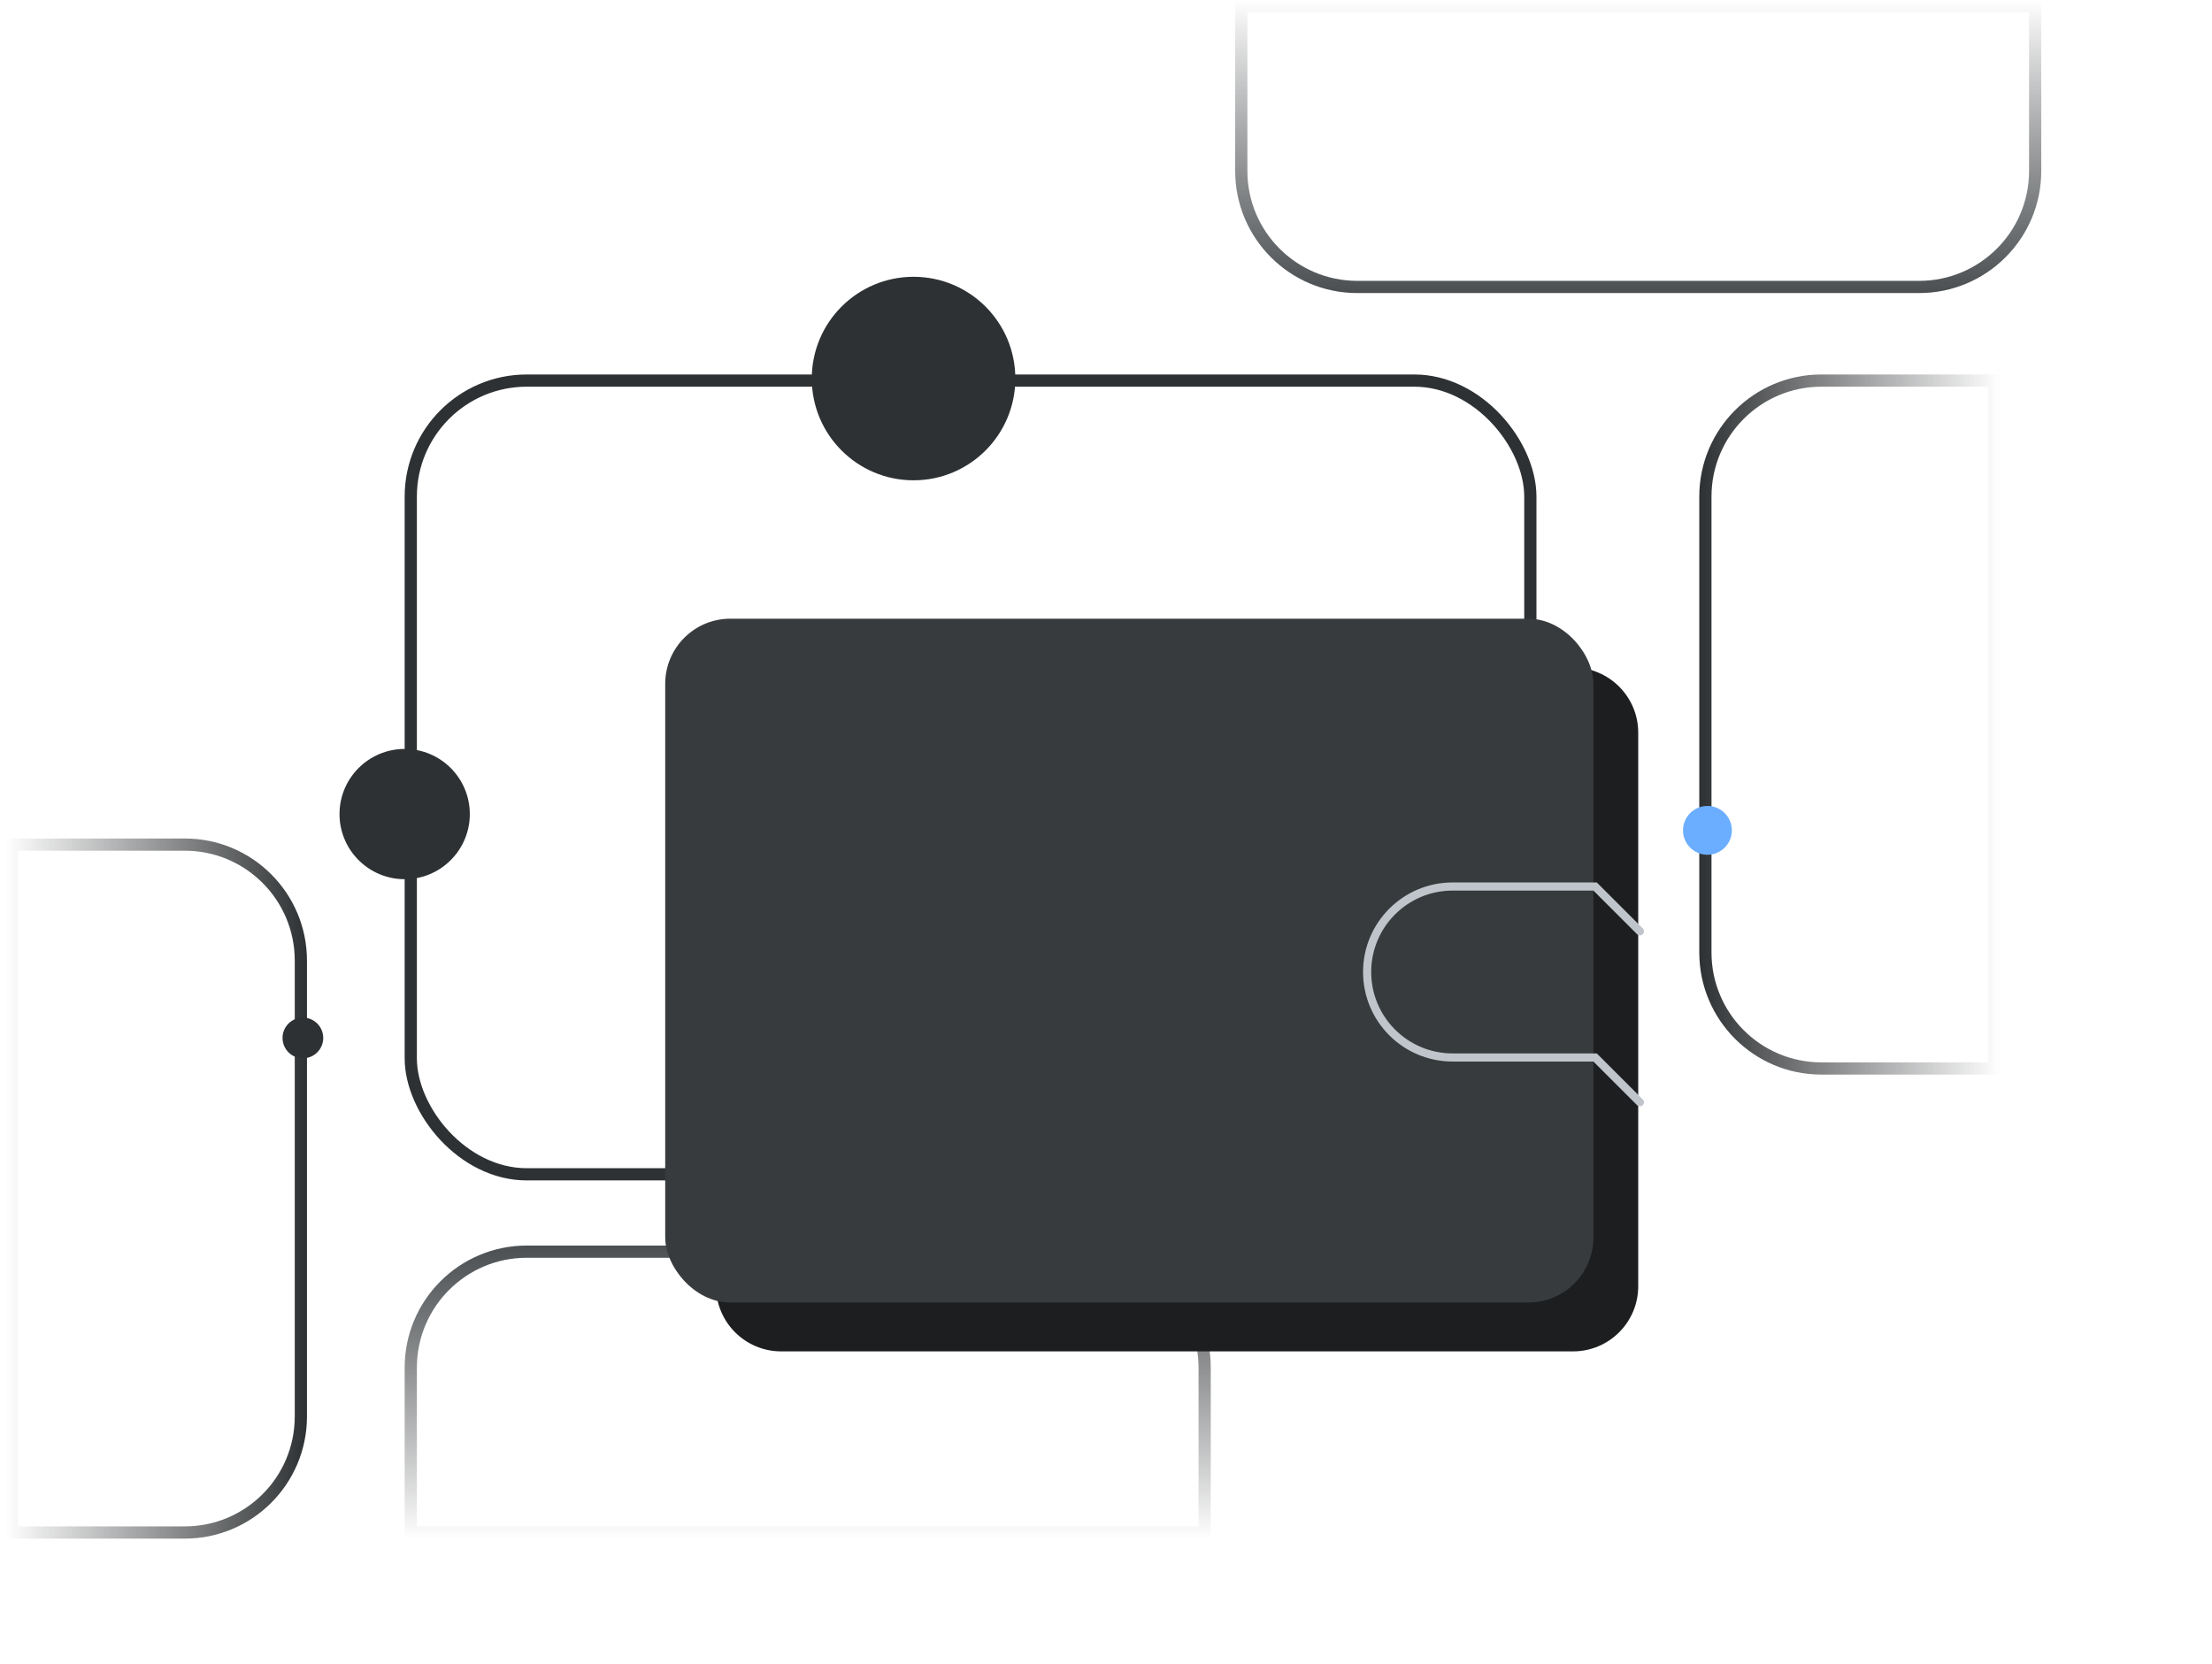 <svg width="218" height="164" viewBox="0 0 218 164" fill="none" xmlns="http://www.w3.org/2000/svg">
<g clip-path="url(#clip0_41237_9113)">
<rect x="40.483" y="37.515" width="110.337" height="78.239" rx="11.435" stroke="#2E3133" stroke-width="1.204"/>
<path d="M40.483 134.812C40.483 128.496 45.603 123.377 51.918 123.377H107.287C113.602 123.377 118.722 128.496 118.722 134.812V151.061H40.483V134.812Z" stroke="url(#paint0_linear_41237_9113)" stroke-width="1.204"/>
<path d="M122.333 16.851C122.333 23.166 127.452 28.286 133.768 28.286H189.137C195.452 28.286 200.572 23.166 200.572 16.851V0.601H122.333V16.851Z" stroke="url(#paint1_linear_41237_9113)" stroke-width="1.204"/>
<path d="M179.507 37.515C173.192 37.515 168.072 42.635 168.072 48.95L168.072 93.887C168.072 100.203 173.192 105.322 179.507 105.322L196.559 105.322L196.559 37.515L179.507 37.515Z" stroke="url(#paint2_linear_41237_9113)" stroke-width="1.204"/>
<path d="M18.215 83.254C24.53 83.254 29.65 88.373 29.65 94.689L29.65 139.626C29.65 145.941 24.53 151.061 18.215 151.061L1.163 151.061L1.163 83.254L18.215 83.254Z" stroke="url(#paint3_linear_41237_9113)" stroke-width="1.204"/>
<circle cx="29.85" cy="102.312" r="2.006" fill="#2E3133"/>
<circle cx="39.881" cy="80.245" r="6.42" fill="#2E3133"/>
<circle cx="90.034" cy="37.314" r="10.031" fill="#2E3133"/>
<path d="M70.565 72.22C70.565 68.675 73.439 65.801 76.985 65.801H155.033C158.578 65.801 161.452 68.675 161.452 72.22V126.787C161.452 130.332 158.578 133.207 155.033 133.207H76.985C73.439 133.207 70.565 130.332 70.565 126.787V72.22Z" fill="#1C1E1F"/>
<rect x="65.559" y="60.986" width="91.479" height="67.406" rx="6.42" fill="#383B3D"/>
<path d="M161.617 91.799L157.203 87.385H143.16C138.507 87.385 134.735 91.158 134.735 95.811V95.811C134.735 100.465 138.507 104.237 143.16 104.237H157.203L161.617 108.65" stroke="#C0C5CC" stroke-width="0.802" stroke-linecap="round"/>
<g filter="url(#filter0_d_41237_9113)">
<circle cx="168.273" cy="81.85" r="2.407" fill="#6BAEFF"/>
</g>
</g>
<defs>
<filter id="filter0_d_41237_9113" x="155.434" y="69.011" width="25.678" height="25.678" filterUnits="userSpaceOnUse" color-interpolation-filters="sRGB">
<feFlood flood-opacity="0" result="BackgroundImageFix"/>
<feColorMatrix in="SourceAlpha" type="matrix" values="0 0 0 0 0 0 0 0 0 0 0 0 0 0 0 0 0 0 127 0" result="hardAlpha"/>
<feMorphology radius="0.802" operator="dilate" in="SourceAlpha" result="effect1_dropShadow_41237_9113"/>
<feOffset/>
<feGaussianBlur stdDeviation="4.815"/>
<feComposite in2="hardAlpha" operator="out"/>
<feColorMatrix type="matrix" values="0 0 0 0 0.62 0 0 0 0 0.792 0 0 0 0 1 0 0 0 0.5 0"/>
<feBlend mode="normal" in2="BackgroundImageFix" result="effect1_dropShadow_41237_9113"/>
<feBlend mode="normal" in="SourceGraphic" in2="effect1_dropShadow_41237_9113" result="shape"/>
</filter>
<linearGradient id="paint0_linear_41237_9113" x1="79.888" y1="122.775" x2="79.888" y2="151.663" gradientUnits="userSpaceOnUse">
<stop stop-color="#4B4F52"/>
<stop offset="1" stop-color="#2E3133" stop-opacity="0"/>
</linearGradient>
<linearGradient id="paint1_linear_41237_9113" x1="161.738" y1="28.887" x2="161.738" y2="-0.001" gradientUnits="userSpaceOnUse">
<stop stop-color="#4B4F52"/>
<stop offset="1" stop-color="#2E3133" stop-opacity="0"/>
</linearGradient>
<linearGradient id="paint2_linear_41237_9113" x1="167.471" y1="71.667" x2="197.161" y2="71.667" gradientUnits="userSpaceOnUse">
<stop stop-color="#2E3133"/>
<stop offset="1" stop-color="#2E3133" stop-opacity="0"/>
</linearGradient>
<linearGradient id="paint3_linear_41237_9113" x1="30.252" y1="117.405" x2="0.561" y2="117.405" gradientUnits="userSpaceOnUse">
<stop stop-color="#2E3133"/>
<stop offset="1" stop-color="#2E3133" stop-opacity="0"/>
</linearGradient>
<clipPath id="clip0_41237_9113">
<rect width="216.878" height="163.96" fill="white" transform="translate(0.561)"/>
</clipPath>
</defs>
</svg>
